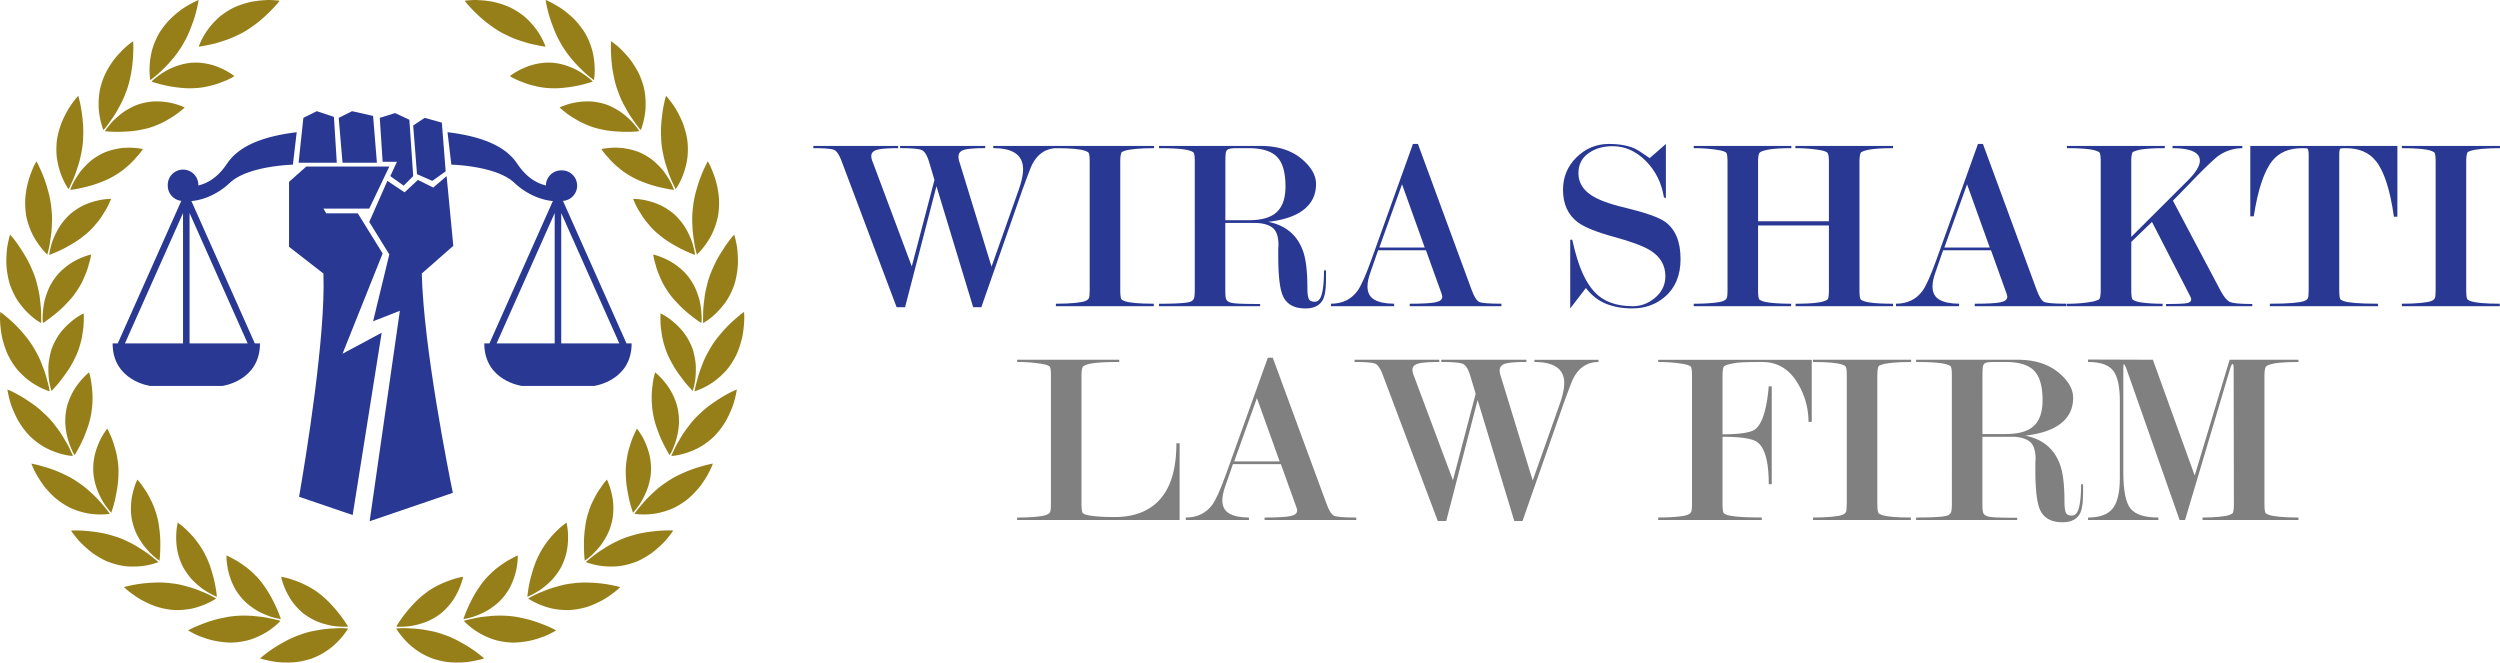 <svg id="Layer_1" data-name="Layer 1" xmlns="http://www.w3.org/2000/svg" viewBox="0 0 3595.02 952.7"><defs><style>.cls-1{fill:#293893;}.cls-2{fill:#967f19;}.cls-3{fill:gray;}</style></defs><path class="cls-1" d="M366.44,493.79,272.2,282.32l-4.31,1.92-4.3-1.92L169.35,493.79h-7.41c0,54.15,54.16,61.21,54.16,61.21H319.69s54.16-7.06,54.16-61.21Zm-186.78,0,83.53-187.41V493.79Zm92.94,0V306.38l83.52,187.41Z"/><path class="cls-1" d="M900.89,493.79,806.65,282.32l-4.3,1.92-4.3-1.92L703.81,493.79H696.4c0,54.15,54.15,61.21,54.15,61.21h103.6s54.15-7.06,54.15-61.21Zm-186.77,0,83.52-187.41V493.79Zm92.94,0V306.38l83.52,187.41Z"/><path class="cls-1" d="M492.55,508.67l57.68-144.19L514.52,306.8H469.2l-4.12-6.87H531l28.84-60.42H440.37l-24.72,22v93.39l49.43,38.45c3.4,89.43-24.93,262.86-35,321l77.06,26.27,41.71-262.15Z"/><path class="cls-1" d="M651.19,708.7c-5.4-26.26-42.11-208.52-44.66-315.38l45.32-39.83-9.61-100.25L623,269.72l-22-11-19.23,17.85-24.72-16.48L531,319.16l28.84,46.69L536.5,462,575,446.88,531.62,749l.76.25Z"/><polygon class="cls-1" points="640.87 246.38 635.37 176.34 610.65 169.47 594.17 180.46 599.67 250.5 621.64 260.11 640.87 246.38"/><polygon class="cls-1" points="588.68 172.22 594.17 253.24 580.44 266.98 561.22 253.24 570.83 232.64 550.23 232.64 546.11 169.47 568.08 162.6 588.68 172.22"/><polygon class="cls-1" points="536.5 166.72 541.99 234.02 492.55 234.02 487.06 169.47 506.28 159.86 536.5 166.72"/><polygon class="cls-1" points="480.19 168.1 484.31 234.02 429.38 234.02 436.25 169.47 455.47 159.86 480.19 168.1"/><path class="cls-1" d="M807,245a22,22,0,0,0-22,22c0,.75,0,1.5.11,2.24-.07-.74-.11-1.49-.11-2.24,0-.12,0-.23,0-.34-12-2.75-27.48-10.64-41.22-31.25-14.71-22.07-43.94-38.45-100.25-45.32l5.5,46.69s64.54,1.38,90.63,26.1c19.51,18.48,45.94,28.51,67.21,26.08H807A22,22,0,1,0,807,245Zm-15.57,37.47h0Zm-6.14-12.28c.06.4.11.81.19,1.21C785.43,271,785.38,270.59,785.32,270.19Zm.48,2.34c.08.32.15.65.25,1C786,273.18,785.88,272.85,785.8,272.53Zm.7,2.21c.1.26.18.52.28.78C786.68,275.26,786.6,275,786.5,274.74Zm.93,2.12c.1.19.17.39.27.57C787.6,277.25,787.53,277.05,787.43,276.86Zm1.17,2.05.2.33Zm1.33,1.85c.05.05.08.11.13.17S790,280.81,789.93,280.76Z"/><path class="cls-1" d="M241.24,267a22,22,0,0,0,22,22h.08c21.28,2.43,47.7-7.6,67.21-26.08,26.1-24.72,90.64-26.1,90.64-26.1l5.49-46.69c-56.3,6.87-85.54,23.25-100.25,45.32-13.74,20.61-29.19,28.5-41.21,31.25,0,.11,0,.22,0,.34a20.87,20.87,0,0,1-.11,2.24,20.87,20.87,0,0,0,.11-2.24,22,22,0,1,0-43.94,0Zm37.53,15.5h0Zm6-11.08c.08-.4.12-.81.18-1.21C284.86,270.59,284.82,271,284.74,271.4Zm-.54,2.1c.1-.32.16-.65.25-1C284.36,272.85,284.3,273.18,284.2,273.5Zm-.74,2c.11-.26.19-.52.29-.78C283.65,275,283.57,275.26,283.46,275.52Zm-.92,1.91c.1-.18.18-.38.27-.57C282.72,277.05,282.64,277.25,282.54,277.43Zm-1.1,1.81c.08-.11.13-.22.2-.33C281.57,279,281.52,279.13,281.44,279.24Zm-1.25,1.69.12-.17Z"/><path class="cls-2" d="M457.85,852.58c12.92,9.44,23.4,21.8,30.91,31.32,3.74,4.85,6.68,9.17,8.68,12.27s3.05,5,3.05,5a116,116,0,0,1-20.67-.93A114.54,114.54,0,0,1,459.47,895a71.7,71.7,0,0,1-10.88-4.94A95.81,95.81,0,0,1,438,883.41a51.13,51.13,0,0,1-4.91-4q-2.32-2.13-4.44-4.33a96.81,96.81,0,0,1-7.59-8.93c-1.12-1.5-2.19-3-3.17-4.49s-1.89-3.08-2.74-4.59c-1.7-3-3.16-5.93-4.4-8.66a108.12,108.12,0,0,1-5.1-13.54,54.29,54.29,0,0,1-1.39-5.44l1.28.26c.84.13,2.07.34,3.61.67a95.66,95.66,0,0,1,12.46,3.6c2.51,1,5.29,1.77,8.16,3s5.87,2.47,8.95,4,6.27,3.18,9.48,5.11A95.56,95.56,0,0,1,457.85,852.58Z"/><path class="cls-2" d="M447.78,947.12a100.41,100.41,0,0,0,40-26.67,108.54,108.54,0,0,0,9.58-11.81c2.1-3,3.14-4.84,3.14-4.84a118.3,118.3,0,0,0-20.83-.12,160.72,160.72,0,0,0-21.19,2.21c-3.9.8-7.91,1.37-12,2.36a121.78,121.78,0,0,0-12.62,3.69l-6.27,2.27q-3.07,1.15-6,2.44c-3.94,1.71-7.72,3.58-11.31,5.51-1.8,1-3.55,2-5.24,2.94s-3.32,1.87-4.9,2.81c-3.16,1.88-6.1,3.76-8.79,5.58-5.37,3.62-9.71,7-12.7,9.39s-4.59,3.89-4.59,3.89.56.22,1.62.57,2.66.75,4.67,1.25A167.13,167.13,0,0,0,397,951.82a97.29,97.29,0,0,0,11.28.82c4,.11,8.22.08,12.56-.16a86.55,86.55,0,0,0,13.35-1.79A112.81,112.81,0,0,0,447.78,947.12Z"/><path class="cls-2" d="M372.87,833.4a109.2,109.2,0,0,1,7.28,9.57c2.25,3.28,4.39,6.38,6.31,9.62A189.62,189.62,0,0,1,396.09,871c2.61,5.48,4.55,10.29,5.84,13.73s1.9,5.49,1.9,5.49-2.09-.28-5.65-1.06c-1.78-.39-3.92-.9-6.35-1.56s-5.08-1.72-8-2.84-5.93-2.47-9.1-4c-1.58-.79-3.2-1.56-4.8-2.51s-3.2-2-4.81-3.07c-6.43-4.34-12.94-9.4-18.41-16.17a89.49,89.49,0,0,1-7.34-10.12,53.35,53.35,0,0,1-2.94-5.22q-1.34-2.67-2.46-5.29a103.46,103.46,0,0,1-6.23-19.47,112.93,112.93,0,0,1-1.92-14.54c-.22-3.55-.16-5.62-.16-5.62s1.71.66,4.53,2.07c1.41.7,3.1,1.6,5,2.69s4.09,2.18,6.38,3.58a167.65,167.65,0,0,1,15.14,10.67,100.71,100.71,0,0,1,8.07,7.2l2,2,2,2Q370.9,831.11,372.87,833.4Z"/><path class="cls-2" d="M342.37,923.35a103.57,103.57,0,0,0,13.51-2.45A89.79,89.79,0,0,0,368,916.74a106.18,106.18,0,0,0,19.18-10.28,111.66,111.66,0,0,0,12-9.57c2.71-2.5,4.12-4.08,4.12-4.08s-2-.69-5.56-1.57c-1.78-.44-3.94-.93-6.43-1.41s-5.24-1.19-8.3-1.72-6.39-1.07-9.94-1.46l-5.5-.53q-2.79-.33-5.73-.55a168,168,0,0,0-25.35.35,125.33,125.33,0,0,0-13.09,2l-6.22,1.31q-3,.66-6,1.43a186.64,186.64,0,0,0-21,6.94c-6,2.25-10.92,4.46-14.34,6.12s-5.34,2.76-5.34,2.76,2,1.29,5.71,3.25c1.84,1,4.08,2.12,6.68,3.35s5.66,2.32,9,3.51a115.84,115.84,0,0,0,23.1,6c4.32.65,8.81,1.13,13.38,1.36,1.14.05,2.29.11,3.45.11s2.34-.06,3.52-.12C337.64,923.81,340,923.62,342.37,923.35Z"/><path class="cls-2" d="M294.14,795.78c1.81,3.71,3.6,7.17,5.09,10.84s2.83,7.29,4,10.91c.58,1.8,1.1,3.62,1.62,5.36s1,3.42,1.47,5.08c.92,3.34,1.69,6.55,2.34,9.56,1.29,6,2.11,11.2,2.59,14.88.22,1.84.39,3.28.51,4.25s.15,1.51.15,1.51l-1.42-.53c-.91-.36-2.21-1-3.84-1.8a132.41,132.41,0,0,1-13-7.49,77.54,77.54,0,0,1-7.94-6c-2.72-2.28-5.48-4.79-8.2-7.52l-2-2.1c-.65-.74-1.29-1.51-1.93-2.29-1.28-1.55-2.53-3.17-3.75-4.83A96.37,96.37,0,0,1,263,815a93.12,93.12,0,0,1-7.92-23,104.25,104.25,0,0,1-1.74-20.54A98.11,98.11,0,0,1,254.54,757c.58-3.54,1.09-5.56,1.09-5.56l1.05.78c.7.5,1.62,1.35,2.9,2.28a98.68,98.68,0,0,1,9.79,8.62A130.72,130.72,0,0,1,294.14,795.78Z"/><path class="cls-2" d="M244.74,876.67a79.16,79.16,0,0,0,13.77.51A109.78,109.78,0,0,0,271.17,876c2-.32,3.92-.66,5.81-1.08s3.74-1,5.5-1.47c3.53-1,6.78-2.16,9.71-3.31a108.26,108.26,0,0,0,13.67-6.46c1.57-.88,2.81-1.67,3.65-2.22l1.27-.86-5.07-2.81A135.63,135.63,0,0,0,292,851.39c-2.93-1.08-6-2.52-9.32-3.72s-6.94-2.44-10.75-3.5l-2.9-.78-2.91-.84c-2-.55-4-1-6.05-1.52a118.92,118.92,0,0,0-13-2.15,137.77,137.77,0,0,0-25.67-1.07,190.26,190.26,0,0,0-21.87,2c-6.39.93-11.79,2.14-15.44,2.94s-5.77,1.46-5.77,1.46l1.23,1.22c.83.76,2,2,3.6,3.25A166.42,166.42,0,0,0,197,858.76q2.2,1.46,4.61,2.94c1.65.93,3.38,1.85,5.17,2.77,3.57,1.83,7.4,3.63,11.42,5.29,2,.82,4.06,1.65,6.19,2.37s4.36,1.3,6.59,1.88A114.74,114.74,0,0,0,244.74,876.67Z"/><path class="cls-2" d="M225.5,741.41a105.37,105.37,0,0,1,2.6,11.74c.32,2,.6,3.92.83,5.87s.52,3.78.71,5.64a172.54,172.54,0,0,1,.9,20.8c-.08,6.21-.28,11.28-.6,15s-.61,5.77-.61,5.77-1.78-1.15-4.67-3.39a86.65,86.65,0,0,1-11-10.24c-2.12-2.26-4.33-4.78-6.55-7.53a107.06,107.06,0,0,1-6.25-9.28,100,100,0,0,1-5.65-10.58,96.61,96.61,0,0,1-4.13-12,74.61,74.61,0,0,1-2.35-12.32A100.14,100.14,0,0,1,188.3,729a105.06,105.06,0,0,1,.82-10.77,92.49,92.49,0,0,1,1.84-9.57,109.23,109.23,0,0,1,4.35-13.92c1.28-3.29,2.19-5.12,2.19-5.12s1.29,1.32,3.28,3.79c1,1.24,2.17,2.76,3.44,4.56s2.59,3.91,4.15,6.1,3.08,4.71,4.61,7.43c.77,1.36,1.53,2.79,2.27,4.27.37.75.74,1.5,1.11,2.27l1.18,2.27a100.64,100.64,0,0,1,4.34,9.94c.66,1.77,1.28,3.61,1.86,5.5S225,739.45,225.5,741.41Z"/><path class="cls-2" d="M159.77,809.37A104.52,104.52,0,0,0,173.06,813c2.16.43,4.29.79,6.37,1.08s4.23.4,6.26.51a113.17,113.17,0,0,0,21.72-1,97.79,97.79,0,0,0,14.84-3.4c3.52-1.09,5.48-1.9,5.48-1.9s-1.54-1.49-4.39-3.81-6.86-5.65-11.93-9.28c-2.53-1.82-5.34-3.7-8.4-5.58s-6.17-4-9.62-5.93-7.13-3.79-11-5.56a120.13,120.13,0,0,0-12-5.13c-4.21-1.55-8.58-2.71-12.66-3.89s-8.18-2.07-12.16-2.82-7.85-1.32-11.55-1.76-7.08-.86-10.3-1.11c-6.39-.54-11.81-.65-15.62-.62s-6,.21-6,.21,1.31,2,3.83,5.36c1.26,1.67,2.82,3.66,4.67,5.87a83.83,83.83,0,0,0,6.5,7.15c2.51,2.48,5.3,5.08,8.35,7.7,1.52,1.31,3.1,2.63,4.74,3.93l2.51,2,2.69,1.84a134.86,134.86,0,0,0,11.58,7c2,1.08,4.11,2.11,6.22,3.08S157.52,808.58,159.77,809.37Z"/><path class="cls-2" d="M170.32,673.14c.09,2,.11,4.07.08,6.1s-.11,4-.15,6c-.14,3.92-.47,7.78-.93,11.53s-1,7.39-1.7,10.85-1.23,6.63-1.91,9.62c-1.34,6-2.77,11-3.88,14.51s-1.88,5.53-1.88,5.53-1.46-1.54-3.75-4.4c-1.14-1.43-2.5-3.19-4-5.25a71.67,71.67,0,0,1-4.65-7.12,116.72,116.72,0,0,1-8.86-19.24,113.05,113.05,0,0,1-3.07-11.67A68.16,68.16,0,0,1,134.11,677a92.86,92.86,0,0,1,.47-12.6,71.93,71.93,0,0,1,2.08-11.59,107,107,0,0,1,7-19.26c.64-1.34,1.28-2.61,1.91-3.81s1.32-2.35,1.95-3.41c1.26-2.12,2.44-3.92,3.44-5.39,2-2.94,3.31-4.54,3.31-4.54s.94,1.6,2.27,4.48,3.34,6.92,5.19,12c.94,2.54,1.86,5.33,2.71,8.36s1.91,6.11,2.69,9.49,1.39,7,1.94,10.74A95.93,95.93,0,0,1,170.32,673.14Z"/><path class="cls-2" d="M91.46,724.88q3,1.9,6,3.54c1,.54,2,1.07,3,1.57s2.07.93,3.09,1.37a110.08,110.08,0,0,0,23.26,7c3.59.62,7.07.95,10.21,1.18a108.21,108.21,0,0,0,15.16,0c3.64-.26,5.71-.62,5.71-.62s-1.15-1.81-3.37-4.75c-1.11-1.47-2.49-3.22-4.12-5.17s-3.62-4-5.6-6.46a162.59,162.59,0,0,0-15.1-15.22c-2.88-2.69-6-5.37-9.39-8s-7.07-5.08-10.75-7.59a125.33,125.33,0,0,0-11.41-6.67c-3.85-2-7.74-3.73-11.35-5.4A176.77,176.77,0,0,0,66.15,672l-4.49-1.31-4-1.14c-2.52-.69-4.74-1.24-6.59-1.66-3.69-.84-5.86-1.16-5.86-1.16s.81,2.29,2.48,6.14A115.1,115.1,0,0,0,55.86,688c1.87,3,4,6.2,6.31,9.47s5.23,6.44,8.2,9.67A113.7,113.7,0,0,0,80,716.58,115.51,115.51,0,0,0,91.46,724.88Z"/><path class="cls-2" d="M131.25,594.4a119.71,119.71,0,0,1-6.14,22.79,173.7,173.7,0,0,1-7.87,19.11c-2.67,5.55-5.26,10.18-7,13.31s-3,4.93-3,4.93-1.15-1.79-2.83-5.06a134.43,134.43,0,0,1-5.56-14.06,96.55,96.55,0,0,1-4.44-20.74c-.22-1.93-.4-3.9-.53-5.89s0-4.07,0-6.14A96.18,96.18,0,0,1,95.2,590c.37-2.12.77-4.17,1.31-6.2s1.21-4,1.9-6A99.08,99.08,0,0,1,103,567a90.27,90.27,0,0,1,11.12-17.2,105,105,0,0,1,9.79-10.64c2.54-2.41,4.14-3.66,4.14-3.66a87,87,0,0,1,3.64,17.75,133.13,133.13,0,0,1-.45,41.13Z"/><path class="cls-2" d="M43,627.23a108.52,108.52,0,0,0,21.24,15.95,114.06,114.06,0,0,0,20.17,8.48,92,92,0,0,0,14.73,3.42c3.66.53,5.78.63,5.78.63s-.79-2-2.39-5.31a138.64,138.64,0,0,0-6.79-13.59c-3.25-5.39-6.72-11.77-11.4-18.22-1.16-1.61-2.38-3.24-3.67-4.87s-2.48-3.31-3.83-5a120,120,0,0,0-8.79-9.83c-1.59-1.61-3.26-3.15-4.88-4.66s-3.19-3-4.81-4.39c-3.24-2.82-6.55-5.43-9.85-7.83-6.69-4.78-12.88-8.87-18.45-12.14s-10.44-5.73-13.9-7.37-5.54-2.43-5.54-2.43a149.55,149.55,0,0,0,5.7,23.15,162.87,162.87,0,0,0,10,21.93A118.59,118.59,0,0,0,43,627.23Z"/><path class="cls-2" d="M110.62,508.83c-1.55,3.75-3.43,7.39-5.27,10.86s-3.7,6.81-5.7,10c-4,6.34-8.41,12.12-12,16.89S80.48,555.27,78,558s-4,4.17-4,4.17-.67-2-1.54-5.6c-.43-1.79-.92-4-1.39-6.47-.23-1.25-.5-2.57-.67-4s-.3-2.91-.42-4.47c-.24-3.11-.4-6.48-.42-10a73.28,73.28,0,0,1,.62-11.18,113.54,113.54,0,0,1,2.18-11.86c.49-2,1-4,1.66-6a63.27,63.27,0,0,1,2.32-6,92.86,92.86,0,0,1,5.79-11.16,71.91,71.91,0,0,1,6.8-9.56,106.42,106.42,0,0,1,14.59-14.34c2.32-1.87,4.46-3.48,6.48-4.85s3.89-2.49,5.42-3.38c3.07-1.79,4.94-2.66,4.94-2.66s.15,1.85.11,5a130.87,130.87,0,0,1-.39,13.15c-.22,2.7-.62,5.64-1.1,8.74s-.88,6.36-1.62,9.76-1.71,6.93-2.86,10.54A95,95,0,0,1,110.62,508.83Z"/><path class="cls-2" d="M17.41,521.08a93,93,0,0,0,8.14,11.15,112,112,0,0,0,9.07,9.14A98.84,98.84,0,0,0,52.27,554.2,109.4,109.4,0,0,0,66,560.82c3.41,1.35,5.43,1.93,5.43,1.93s-.28-2.13-1.05-5.75c-.39-1.81-.9-4-1.56-6.46l-1.08-3.93q-.51-2.08-1.14-4.35c-.85-3-1.86-6.27-3.07-9.67s-2.7-7-4.08-10.65-3.15-7.46-5.1-11.28c-1-1.91-2-3.83-3.13-5.75s-2.13-3.87-3.32-5.79a124.37,124.37,0,0,0-7.45-11c-2.6-3.47-5.43-6.74-8-9.82a178.53,178.53,0,0,0-15.35-15.93c-2.4-2.2-4.7-4.17-6.7-5.89s-3.75-3.17-5.23-4.35c-3-2.36-4.78-3.59-4.78-3.59S.17,451,0,455.15a135.75,135.75,0,0,0,1,17.19c.41,3.51.9,7.3,1.67,11.26s2,8.09,3.27,12.29a124.18,124.18,0,0,0,4.67,12.72A117.45,117.45,0,0,0,17.41,521.08Z"/><path class="cls-2" d="M108.9,420.6a105.09,105.09,0,0,1-7.34,9.46c-2.57,3-5.37,5.81-7.88,8.48a168.52,168.52,0,0,1-15.3,13.85c-2.39,1.93-4.69,3.66-6.69,5.16s-3.75,2.78-5.23,3.82c-3,2.08-4.79,3.17-4.79,3.17s-.25-2.13-.39-5.81a107.41,107.41,0,0,1,.95-15.11c.39-3.09.86-6.42,1.61-9.9S65.75,426.64,67,423a100.51,100.51,0,0,1,4.53-11.11A96.38,96.38,0,0,1,78.15,401a80.49,80.49,0,0,1,7.92-9.62,97.83,97.83,0,0,1,8.86-7.8,91,91,0,0,1,17.24-10.76,108.4,108.4,0,0,1,13.45-5.35C129,366.42,131,366,131,366s-.2,1.84-.86,4.95c-.33,1.56-.77,3.43-1.36,5.55-.31,1.06-.63,2.19-1,3.37s-.64,2.45-1,3.74c-.76,2.6-1.69,5.38-2.82,8.3s-2.54,5.95-3.85,9.12a97.76,97.76,0,0,1-4.89,9.68c-.94,1.63-2,3.28-3,4.93S110.07,418.94,108.9,420.6Z"/><path class="cls-2" d="M15.3,412A108,108,0,0,0,21,424.69a83.13,83.13,0,0,0,6.73,10.9A116.16,116.16,0,0,0,42.24,452c2.31,2.14,4.45,4,6.47,5.58s3.89,2.88,5.42,3.91c3.08,2.07,4.95,3.09,4.95,3.09s.14-2.14.1-5.84.13-8.95-.36-15.22c-.21-3.14-.6-6.53-1-10.12s-.83-7.35-1.52-11.28-1.62-8-2.71-12.15a121.56,121.56,0,0,0-3.66-12.67c-1.48-4.29-3.29-8.44-5.05-12.39s-3.56-7.73-5.48-11.32c-3.81-7.18-8.14-13.64-11.63-19s-6.93-9.68-9.35-12.65-3.94-4.59-3.94-4.59-.74,2.32-1.72,6.4c-.49,2-1,4.52-1.59,7.37-.26,1.42-.57,2.93-.78,4.54S10,359,9.8,360.76c-.32,3.55-.56,7.38-.66,11.42a93,93,0,0,0,.37,12.7c.43,4.4,1.08,8.93,2,13.48q.69,3.4,1.57,6.83C13.64,407.46,14.48,409.74,15.3,412Z"/><path class="cls-2" d="M126.35,334.29c-1.51,1.35-3.1,2.63-4.65,3.89s-3,2.5-4.59,3.67c-3.1,2.36-6.29,4.53-9.47,6.52-6.48,4-12.5,7.37-17.94,10.08s-10.22,4.76-13.62,6.11-5.45,2-5.45,2a121.08,121.08,0,0,1,5-20.29,132.24,132.24,0,0,1,9.2-19.09,97.06,97.06,0,0,1,15.65-18.91A93.33,93.33,0,0,1,120.69,295,105.05,105.05,0,0,1,140,288.49a91.08,91.08,0,0,1,14.18-2.26c3.53-.26,5.59-.24,5.59-.24s-.66,1.73-2,4.59a98.55,98.55,0,0,1-5.91,11.66c-2.9,4.6-6,10-10.29,15.49-1.06,1.36-2.19,2.74-3.38,4.11s-2.3,2.8-3.56,4.19A94.65,94.65,0,0,1,126.35,334.29Z"/><path class="cls-2" d="M36.94,305c.28,2.39.6,4.7,1.06,7s1.07,4.52,1.68,6.68a112.42,112.42,0,0,0,4.24,12.17A97.61,97.61,0,0,0,54.52,350,108.46,108.46,0,0,0,64,361.94c2.48,2.69,4,4.09,4,4.09a121.59,121.59,0,0,0,4.29-20.62A144.14,144.14,0,0,0,74.55,324a134.52,134.52,0,0,0-.79-25.65,138.07,138.07,0,0,0-5.08-25.5,181.55,181.55,0,0,0-7-21c-2.43-6.07-4.84-11.09-6.45-14.48S52.44,232,52.44,232s-1.28,2.06-3.19,5.79-4.12,9.29-6.44,16a122.41,122.41,0,0,0-5.54,23.47q-.48,3.27-.81,6.65c-.23,2.25-.24,4.59-.27,6.92A115,115,0,0,0,36.94,305Z"/><path class="cls-2" d="M162.25,254a103.64,103.64,0,0,1-10.65,5.32c-3.62,1.56-7.3,2.91-10.71,4.22a167.76,167.76,0,0,1-19.73,5.8L113,271.15c-2.43.5-4.58.88-6.36,1.17-3.58.58-5.68.77-5.68.77s.68-2,2.13-5.4a90.59,90.59,0,0,1,7.25-13.25c1.67-2.62,3.55-5.39,5.66-8.23,2.26-2.75,4.75-5.56,7.46-8.32a90.32,90.32,0,0,1,8.84-8,95.46,95.46,0,0,1,10.56-6.9c1.86-1,3.73-2,5.6-2.88.94-.44,1.87-.86,2.8-1.26s1.93-.73,2.89-1.06a95.66,95.66,0,0,1,11.29-3.2A99,99,0,0,1,176,212.81c3.39-.34,6.67-.42,9.65-.43a106.33,106.33,0,0,1,14.38,1c3.46.49,5.44.95,5.44.95s-1,1.59-2.87,4.13c-1,1.27-2.15,2.78-3.57,4.45s-3.16,3.45-4.89,5.51a117.65,117.65,0,0,1-13.44,12.83,98.36,98.36,0,0,1-8.51,6.61C169.06,250,165.64,252,162.25,254Z"/><path class="cls-2" d="M81.46,205.43a109.34,109.34,0,0,0-.29,13.93,83,83,0,0,0,1.43,12.79,117.63,117.63,0,0,0,6.09,21.14c.58,1.47,1.17,2.86,1.74,4.16s1.22,2.57,1.81,3.73c1.17,2.31,2.27,4.29,3.21,5.89,1.88,3.2,3.13,4.93,3.13,4.93s1.06-1.87,2.61-5.22,3.87-8,6.11-13.91c1.14-2.93,2.28-6.13,3.36-9.59s2.39-7,3.43-10.84,1.92-7.94,2.76-12.14a120.41,120.41,0,0,0,2.08-13q.34-3.4.51-6.76c.09-2.25.17-4.45.26-6.6.13-4.31.06-8.54-.16-12.63s-.58-8-1-11.78-.82-7.16-1.34-10.37c-1-6.42-2.16-11.78-3.09-15.52s-1.62-5.87-1.62-5.87-1.64,1.77-4.24,5c-1.3,1.63-2.85,3.63-4.54,6a92.38,92.38,0,0,0-5.35,8.06A145.59,145.59,0,0,0,87.8,178.43c-1.48,4.16-2.82,8.53-3.94,13A83,83,0,0,0,81.46,205.43Z"/><path class="cls-2" d="M214.84,183.73c-3.84,1.16-7.86,1.94-11.63,2.76s-7.57,1.38-11.28,1.82-7.34.71-10.82.88-6.66.35-9.7.38c-6,.09-11.21-.14-14.85-.39s-5.75-.56-5.75-.56,1.13-1.79,3.34-4.72c1.11-1.46,2.48-3.21,4.11-5.15a67.27,67.27,0,0,1,5.75-6.23c2.24-2.15,4.74-4.4,7.46-6.65q2-1.69,4.26-3.37l2.25-1.67,2.43-1.55a110.2,110.2,0,0,1,10.48-5.78c1.84-.88,3.73-1.72,5.65-2.49s4-1.38,6.07-2a89.94,89.94,0,0,1,12.19-2.52c2-.27,3.94-.47,5.87-.61s3.9-.1,5.78-.07a104.45,104.45,0,0,1,20.15,2.34,96.58,96.58,0,0,1,13.86,4.21c3.3,1.27,5.14,2.17,5.14,2.17s-1.31,1.3-3.76,3.31-5.91,4.87-10.34,7.93c-2.21,1.54-4.67,3.11-7.38,4.67s-5.43,3.32-8.51,4.88a106.4,106.4,0,0,1-9.87,4.43A93.44,93.44,0,0,1,214.84,183.73Z"/><path class="cls-2" d="M146.57,118.37a88,88,0,0,0-3.38,13.45,114.27,114.27,0,0,0-1.2,24.52,100.18,100.18,0,0,0,1.25,10.3,112,112,0,0,0,3.56,14.92c1.11,3.52,1.94,5.47,1.94,5.47s1.46-1.56,3.76-4.43c1.15-1.44,2.51-3.21,4-5.28s3.06-4.49,4.9-7,3.65-5.4,5.5-8.49c.92-1.54,1.85-3.15,2.76-4.83l1.37-2.55,1.43-2.56c1.91-3.47,3.74-7.18,5.44-11.12.84-2,1.66-4,2.43-6.08s1.61-4.12,2.34-6.26a127.38,127.38,0,0,0,3.69-12.81c.5-2.13.94-4.24,1.34-6.34s.84-4.07,1.18-6.08A180.39,180.39,0,0,0,191.35,81c.35-6.57.48-11.91.38-15.77s-.27-6-.27-6-2,1.34-5.3,3.89a109.6,109.6,0,0,0-12.6,11.59c-2.45,2.55-5,5.38-7.59,8.45S161,89.8,158.61,93.47a124.76,124.76,0,0,0-6.78,11.7A116.67,116.67,0,0,0,146.57,118.37Z"/><path class="cls-2" d="M281.3,126.65a118.84,118.84,0,0,1-23.33-.6,178.11,178.11,0,0,1-20.24-3.23c-5.94-1.28-11-2.76-14.45-3.74s-5.44-1.74-5.44-1.74l1.07-1.08a42,42,0,0,1,3.14-2.88,135.16,135.16,0,0,1,12.17-8.82c10.42-6.61,25.66-13.33,42.71-14.4a67,67,0,0,1,12.46.29,96.49,96.49,0,0,1,11.5,1.89c1.82.42,3.57.86,5.29,1.38s3.4,1.12,5,1.72c3.22,1.2,6.18,2.48,8.87,3.76a106.12,106.12,0,0,1,12.52,7c1.45,1,2.59,1.78,3.36,2.37l1.18.9L332.78,112A95.43,95.43,0,0,1,321,117.33c-2.56.89-5.18,2.1-8.12,3.06s-6.08,1.93-9.44,2.72l-2.56.57-2.57.63c-1.74.41-3.52.77-5.36,1.08A95.07,95.07,0,0,1,281.3,126.65Z"/><path class="cls-2" d="M228.85,47.75a107.83,107.83,0,0,0-10.26,24.66,112.67,112.67,0,0,0-3.38,21.81,101.81,101.81,0,0,0,.19,15.27c.36,3.72.76,5.83.76,5.83l1.22-.91c.8-.59,1.87-1.57,3.35-2.66a139,139,0,0,0,11.41-9.93c9.07-8.63,20.45-20.66,29.8-36.2,2.27-4,4.51-7.73,6.41-11.64S272,46.23,273.5,42.4c.76-1.9,1.46-3.81,2.14-5.65s1.35-3.59,2-5.34c1.22-3.5,2.27-6.86,3.17-10,1.8-6.27,3-11.65,3.73-15.46.35-1.9.62-3.38.81-4.39s.24-1.56.24-1.56l-1.61.62c-1,.43-2.51,1.15-4.37,2.07a166.3,166.3,0,0,0-14.87,8.45,96.73,96.73,0,0,0-9.15,6.71c-3.14,2.52-6.35,5.29-9.52,8.3-.78.76-1.57,1.52-2.36,2.3s-1.52,1.66-2.28,2.5c-1.5,1.7-3,3.45-4.43,5.27A112.66,112.66,0,0,0,228.85,47.75Z"/><path class="cls-2" d="M329.55,14.53a104.43,104.43,0,0,0-11.42,7.72,56.24,56.24,0,0,0-5,4.24q-2.37,2.21-4.5,4.43a111.48,111.48,0,0,0-13.54,17.16,114.27,114.27,0,0,0-7.2,13.6c-1.49,3.39-2.17,5.41-2.17,5.41s2.12-.19,5.72-.81c1.81-.31,4-.73,6.45-1.3s5.28-1,8.3-1.75c6.05-1.4,13-3.72,20.41-6.21,3.71-1.32,7.52-2.88,11.39-4.69l2.9-1.41,2.94-1.37c1.95-.95,3.92-2,5.88-3.07A125.75,125.75,0,0,0,361,39.38c3.55-2.51,6.93-4.86,10.1-7.4A198.43,198.43,0,0,0,387.6,17.15c4.6-4.48,8.26-8.5,10.74-11.4s3.81-4.69,3.81-4.69S399.77.7,395.63.39c-2.07-.16-4.58-.3-7.44-.38s-6.11.15-9.61.38-7.29.64-11.25,1.2c-2,.3-4,.57-6.06,1s-4.14,1-6.25,1.56C346.58,6.51,337.79,9.53,329.55,14.53Z"/><path class="cls-2" d="M612.4,852.58C599.47,862,589,874.38,581.48,883.9c-3.73,4.85-6.68,9.17-8.67,12.27s-3,5-3,5a115.87,115.87,0,0,0,20.66-.93A114.32,114.32,0,0,0,610.77,895a70.83,70.83,0,0,0,10.88-4.94,95,95,0,0,0,10.63-6.67,49.81,49.81,0,0,0,4.9-4q2.34-2.13,4.44-4.33a96.81,96.81,0,0,0,7.59-8.93c1.13-1.5,2.19-3,3.17-4.49s1.9-3.08,2.75-4.59c1.7-3,3.15-5.93,4.39-8.66a106.55,106.55,0,0,0,5.1-13.54,54.29,54.29,0,0,0,1.39-5.44l-1.28.26c-.84.13-2.07.34-3.6.67a95.72,95.72,0,0,0-12.47,3.6c-2.51,1-5.29,1.77-8.15,3s-5.88,2.47-9,4-6.27,3.18-9.48,5.11A93.37,93.37,0,0,0,612.4,852.58Z"/><path class="cls-2" d="M622.46,947.12a100.56,100.56,0,0,1-40-26.67,109.76,109.76,0,0,1-9.58-11.81c-2.09-3-3.13-4.84-3.13-4.84a118.15,118.15,0,0,1,20.82-.12,160.68,160.68,0,0,1,21.2,2.21c3.9.8,7.91,1.37,12,2.36a120.91,120.91,0,0,1,12.61,3.69l6.28,2.27q3.07,1.15,6,2.44c3.94,1.71,7.71,3.58,11.31,5.51,1.79,1,3.55,2,5.24,2.94s3.32,1.87,4.9,2.81c3.16,1.88,6.1,3.76,8.78,5.58,5.37,3.62,9.71,7,12.7,9.39s4.6,3.89,4.6,3.89-.56.22-1.63.57-2.65.75-4.67,1.25a166.56,166.56,0,0,1-16.76,3.23,97.13,97.13,0,0,1-11.28.82c-4,.11-8.22.08-12.56-.16A86.72,86.72,0,0,1,636,950.69,112.81,112.81,0,0,1,622.46,947.12Z"/><path class="cls-2" d="M697.38,833.4a107.38,107.38,0,0,0-7.29,9.57c-2.24,3.28-4.38,6.38-6.31,9.62A191.86,191.86,0,0,0,674.15,871c-2.6,5.48-4.55,10.29-5.83,13.73s-1.91,5.49-1.91,5.49,2.09-.28,5.65-1.06c1.78-.39,3.93-.9,6.36-1.56s5.08-1.72,8-2.84,5.93-2.47,9.1-4c1.57-.79,3.2-1.56,4.8-2.51s3.2-2,4.81-3.07c6.42-4.34,12.93-9.4,18.41-16.17a90.75,90.75,0,0,0,7.34-10.12,51.28,51.28,0,0,0,2.93-5.22q1.34-2.67,2.46-5.29a103.55,103.55,0,0,0,6.24-19.47,110.85,110.85,0,0,0,1.91-14.54c.22-3.55.17-5.62.17-5.62s-1.72.66-4.54,2.07c-1.41.7-3.1,1.6-5,2.69s-4.1,2.18-6.39,3.58a167.62,167.62,0,0,0-15.13,10.67,100.8,100.8,0,0,0-8.08,7.2l-2,2-2,2C700,830.42,698.69,831.87,697.38,833.4Z"/><path class="cls-2" d="M727.87,923.35a103.88,103.88,0,0,1-13.51-2.45,90.13,90.13,0,0,1-12.11-4.16,106.3,106.3,0,0,1-19.19-10.28,112.69,112.69,0,0,1-12-9.57c-2.7-2.5-4.12-4.08-4.12-4.08s2-.69,5.57-1.57c1.78-.44,3.93-.93,6.42-1.41s5.25-1.19,8.31-1.72,6.38-1.07,9.94-1.46l5.49-.53q2.79-.33,5.73-.55a168,168,0,0,1,25.35.35,124.93,124.93,0,0,1,13.09,2l6.23,1.31q3,.66,6,1.43a187.53,187.53,0,0,1,21,6.94c6,2.25,10.92,4.46,14.34,6.12s5.33,2.76,5.33,2.76-2,1.29-5.71,3.25c-1.83,1-4.08,2.12-6.67,3.35s-5.66,2.32-9,3.51a115.48,115.48,0,0,1-23.1,6c-4.32.65-8.8,1.13-13.37,1.36-1.15.05-2.29.11-3.45.11s-2.35-.06-3.52-.12Q731.42,923.75,727.87,923.35Z"/><path class="cls-2" d="M776.11,795.78c-1.81,3.71-3.61,7.17-5.1,10.84s-2.83,7.29-4,10.91c-.58,1.8-1.11,3.62-1.62,5.36s-1,3.42-1.48,5.08c-.91,3.34-1.68,6.55-2.33,9.56-1.3,6-2.11,11.2-2.59,14.88-.22,1.84-.4,3.28-.52,4.25s-.14,1.51-.14,1.51l1.42-.53c.91-.36,2.2-1,3.84-1.8a131.3,131.3,0,0,0,13-7.49,77.62,77.62,0,0,0,7.95-6c2.71-2.28,5.48-4.79,8.2-7.52l2-2.1c.66-.74,1.3-1.51,1.94-2.29,1.27-1.55,2.53-3.17,3.74-4.83A94.91,94.91,0,0,0,807.21,815a93.58,93.58,0,0,0,7.93-23,104.18,104.18,0,0,0,1.73-20.54A98.32,98.32,0,0,0,815.71,757c-.58-3.54-1.1-5.56-1.1-5.56l-1.05.78c-.69.5-1.62,1.35-2.9,2.28a101,101,0,0,0-9.79,8.62A130.71,130.71,0,0,0,776.11,795.78Z"/><path class="cls-2" d="M825.51,876.67a79.31,79.31,0,0,1-13.78.51A110,110,0,0,1,799.07,876c-2-.32-3.92-.66-5.8-1.08s-3.74-1-5.51-1.47c-3.53-1-6.77-2.16-9.71-3.31a108,108,0,0,1-13.66-6.46c-1.58-.88-2.82-1.67-3.65-2.22s-1.28-.86-1.28-.86l5.07-2.81a136.69,136.69,0,0,1,13.69-6.35c2.93-1.08,6-2.52,9.33-3.72s6.94-2.44,10.75-3.5l2.9-.78,2.91-.84c2-.55,4-1,6-1.52a118.73,118.73,0,0,1,13-2.15,137.77,137.77,0,0,1,25.67-1.07,190.45,190.45,0,0,1,21.88,2c6.38.93,11.79,2.14,15.44,2.94s5.76,1.46,5.76,1.46l-1.23,1.22c-.82.76-2,2-3.59,3.25a166.42,166.42,0,0,1-13.79,10.13q-2.21,1.46-4.62,2.94c-1.65.93-3.38,1.85-5.16,2.77-3.58,1.83-7.4,3.63-11.43,5.29-2,.82-4.06,1.65-6.19,2.37s-4.35,1.3-6.59,1.88A114.2,114.2,0,0,1,825.51,876.67Z"/><path class="cls-2" d="M844.74,741.41a107.66,107.66,0,0,0-2.6,11.74c-.32,2-.59,3.92-.83,5.87s-.51,3.78-.71,5.64a174.62,174.62,0,0,0-.9,20.8c.09,6.21.28,11.28.6,15s.61,5.77.61,5.77,1.78-1.15,4.67-3.39a86,86,0,0,0,11-10.24c2.12-2.26,4.34-4.78,6.56-7.53a107.06,107.06,0,0,0,6.25-9.28,101.77,101.77,0,0,0,5.64-10.58,98.3,98.3,0,0,0,4.14-12,74.57,74.57,0,0,0,2.34-12.32A100.2,100.2,0,0,0,882,729a102.23,102.23,0,0,0-.83-10.77,92.49,92.49,0,0,0-1.84-9.57,109.47,109.47,0,0,0-4.34-13.92c-1.28-3.29-2.2-5.12-2.2-5.12s-1.29,1.32-3.28,3.79c-1,1.24-2.16,2.76-3.43,4.56s-2.59,3.91-4.16,6.1-3.07,4.71-4.61,7.43c-.76,1.36-1.52,2.79-2.27,4.27L853.88,718c-.38.75-.78,1.5-1.17,2.27a98.34,98.34,0,0,0-4.34,9.94c-.66,1.77-1.28,3.61-1.86,5.5S845.28,739.45,844.74,741.41Z"/><path class="cls-2" d="M910.48,809.37a105.1,105.1,0,0,1-13.3,3.58q-3.24.64-6.37,1.08c-2.11.25-4.22.4-6.26.51a113.25,113.25,0,0,1-21.72-1,98.08,98.08,0,0,1-14.84-3.4c-3.51-1.09-5.47-1.9-5.47-1.9s1.54-1.49,4.38-3.81,6.86-5.65,11.93-9.28c2.54-1.82,5.34-3.7,8.4-5.58s6.17-4,9.62-5.93,7.14-3.79,11-5.56a120.13,120.13,0,0,1,12-5.13c4.2-1.55,8.57-2.71,12.65-3.89s8.18-2.07,12.16-2.82,7.85-1.32,11.56-1.76,7.07-.86,10.29-1.11c6.4-.54,11.82-.65,15.63-.62s6,.21,6,.21-1.31,2-3.83,5.36c-1.26,1.67-2.82,3.66-4.67,5.87a85.31,85.31,0,0,1-6.49,7.15c-2.52,2.48-5.31,5.08-8.35,7.7-1.52,1.31-3.11,2.63-4.75,3.93l-2.51,2-2.69,1.84c-3.65,2.44-7.52,4.79-11.57,7q-3,1.62-6.23,3.08C915,807.79,912.72,808.58,910.48,809.37Z"/><path class="cls-2" d="M899.92,673.14c-.08,2-.11,4.07-.07,6.1s.1,4,.15,6c.13,3.92.46,7.78.92,11.53s1.05,7.39,1.71,10.85,1.22,6.63,1.9,9.62c1.34,6,2.78,11,3.88,14.51s1.89,5.53,1.89,5.53,1.45-1.54,3.74-4.4c1.15-1.43,2.5-3.19,4-5.25a71.7,71.7,0,0,0,4.64-7.12,117.54,117.54,0,0,0,8.87-19.24,113.05,113.05,0,0,0,3.06-11.67A68.16,68.16,0,0,0,936.14,677a92.83,92.83,0,0,0-.48-12.6,71.92,71.92,0,0,0-2.07-11.59,107,107,0,0,0-7-19.26c-.64-1.34-1.28-2.61-1.91-3.81s-1.32-2.35-2-3.41c-1.26-2.12-2.43-3.92-3.43-5.39-2-2.94-3.32-4.54-3.32-4.54s-.93,1.6-2.27,4.48-3.33,6.92-5.18,12c-.94,2.54-1.87,5.33-2.71,8.36-1,2.94-1.91,6.11-2.7,9.49s-1.38,7-1.93,10.74A95.89,95.89,0,0,0,899.92,673.14Z"/><path class="cls-2" d="M978.79,724.88c-2,1.27-4,2.45-6,3.54-1,.54-2,1.07-3,1.57s-2.07.93-3.1,1.37a112.64,112.64,0,0,1-12,4.31,111.08,111.08,0,0,1-11.21,2.66c-3.59.62-7.06.95-10.21,1.18a108.21,108.21,0,0,1-15.16,0c-3.64-.26-5.71-.62-5.71-.62s1.15-1.81,3.37-4.75c1.11-1.47,2.49-3.22,4.13-5.17s3.61-4,5.59-6.46a165.09,165.09,0,0,1,15.1-15.22c2.88-2.69,6-5.37,9.39-8s7.08-5.08,10.75-7.59a124.14,124.14,0,0,1,11.42-6.67c3.85-2,7.74-3.73,11.35-5.4a176,176,0,0,1,20.68-7.68l4.5-1.31,4-1.14c2.52-.69,4.75-1.24,6.59-1.66,3.69-.84,5.86-1.16,5.86-1.16s-.8,2.29-2.47,6.14a114.17,114.17,0,0,1-8.18,15.14c-1.86,3-4,6.2-6.31,9.47s-5.22,6.44-8.2,9.67a115.06,115.06,0,0,1-9.65,9.43A116.7,116.7,0,0,1,978.79,724.88Z"/><path class="cls-2" d="M939,594.4a119.7,119.7,0,0,0,6.13,22.79A173.7,173.7,0,0,0,953,636.3c2.67,5.55,5.26,10.18,7,13.31s3,4.93,3,4.93,1.15-1.79,2.84-5.06a136.69,136.69,0,0,0,5.56-14.06,97.16,97.16,0,0,0,4.44-20.74c.22-1.93.4-3.9.52-5.89s0-4.07,0-6.14A98,98,0,0,0,975,590c-.37-2.12-.77-4.17-1.3-6.2s-1.22-4-1.9-6a99.08,99.08,0,0,0-4.6-10.85,90.76,90.76,0,0,0-11.12-17.2,106.18,106.18,0,0,0-9.79-10.64c-2.55-2.41-4.15-3.66-4.15-3.66a86.67,86.67,0,0,0-3.63,17.75A133.13,133.13,0,0,0,939,594.4Z"/><path class="cls-2" d="M1027.21,627.23A108.77,108.77,0,0,1,1006,643.18a114.37,114.37,0,0,1-20.17,8.48,91.86,91.86,0,0,1-14.74,3.42c-3.65.53-5.78.63-5.78.63s.79-2,2.39-5.31a141.43,141.43,0,0,1,6.8-13.59c3.24-5.39,6.71-11.77,11.39-18.22,1.16-1.61,2.39-3.24,3.67-4.87s2.49-3.31,3.84-5a118,118,0,0,1,8.78-9.83c1.6-1.61,3.27-3.15,4.89-4.66s3.18-3,4.8-4.39c3.25-2.82,6.56-5.43,9.85-7.83,6.69-4.78,12.88-8.87,18.46-12.14s10.43-5.73,13.9-7.37,5.53-2.43,5.53-2.43a149.55,149.55,0,0,1-5.7,23.15,164,164,0,0,1-10,21.93A118.66,118.66,0,0,1,1027.21,627.23Z"/><path class="cls-2" d="M959.63,508.83c1.55,3.75,3.42,7.39,5.26,10.86s3.7,6.81,5.7,10c3.95,6.34,8.42,12.12,12,16.89s7.14,8.7,9.63,11.39,4,4.17,4,4.17.67-2,1.53-5.6c.44-1.79.92-4,1.4-6.47.22-1.25.49-2.57.67-4s.29-2.91.41-4.47c.24-3.11.4-6.48.42-10a73.23,73.23,0,0,0-.61-11.18,113.63,113.63,0,0,0-2.19-11.86c-.48-2-1-4-1.65-6a63.27,63.27,0,0,0-2.32-6,92.89,92.89,0,0,0-5.8-11.16,71.85,71.85,0,0,0-6.79-9.56,107,107,0,0,0-14.6-14.34c-2.31-1.87-4.45-3.48-6.48-4.85s-3.88-2.49-5.42-3.38c-3.07-1.79-4.93-2.66-4.93-2.66s-.16,1.85-.12,5-.12,7.73.39,13.15c.22,2.7.63,5.64,1.11,8.74s.88,6.36,1.61,9.76,1.72,6.93,2.86,10.54A95.11,95.11,0,0,0,959.63,508.83Z"/><path class="cls-2" d="M1052.84,521.08a94.13,94.13,0,0,1-8.14,11.15,112.12,112.12,0,0,1-9.08,9.14A99.16,99.16,0,0,1,1018,554.2a109.41,109.41,0,0,1-13.74,6.62c-3.4,1.35-5.43,1.93-5.43,1.93s.28-2.13,1.06-5.75c.38-1.81.89-4,1.55-6.46.34-1.24.71-2.55,1.09-3.93s.72-2.84,1.14-4.35c.84-3,1.85-6.27,3.06-9.67s2.71-7,4.08-10.65,3.15-7.46,5.1-11.28q1.47-2.87,3.13-5.75c1.13-1.92,2.13-3.87,3.32-5.79a124.45,124.45,0,0,1,7.46-11c2.6-3.47,5.43-6.74,8-9.82a175.77,175.77,0,0,1,15.35-15.93c2.39-2.2,4.7-4.17,6.7-5.89s3.74-3.17,5.22-4.35c3-2.36,4.78-3.59,4.78-3.59s.26,2.41.41,6.6a136.08,136.08,0,0,1-1,17.19c-.41,3.51-.89,7.3-1.66,11.26s-2,8.09-3.28,12.29a126.49,126.49,0,0,1-4.66,12.72A119.28,119.28,0,0,1,1052.84,521.08Z"/><path class="cls-2" d="M961.34,420.6a105.09,105.09,0,0,0,7.34,9.46c2.57,3,5.37,5.81,7.89,8.48a168.48,168.48,0,0,0,15.29,13.85c2.39,1.93,4.7,3.66,6.7,5.16s3.74,2.78,5.23,3.82c3,2.08,4.78,3.17,4.78,3.17s.26-2.13.4-5.81a109,109,0,0,0-1-15.11c-.4-3.09-.87-6.42-1.61-9.9s-1.91-7.08-3.18-10.76a100.42,100.42,0,0,0-4.52-11.11A97.87,97.87,0,0,0,992.1,401a80.55,80.55,0,0,0-7.93-9.62,96.41,96.41,0,0,0-8.85-7.8,91.4,91.4,0,0,0-17.25-10.76,108.4,108.4,0,0,0-13.45-5.35c-3.34-1.06-5.33-1.5-5.33-1.5s.21,1.84.87,4.95c.33,1.56.77,3.43,1.36,5.55.3,1.06.63,2.19,1,3.37s.64,2.45,1,3.74c.76,2.6,1.68,5.38,2.81,8.3s2.55,5.95,3.85,9.12a97.76,97.76,0,0,0,4.89,9.68c1,1.63,2,3.28,3,4.93S960.18,418.94,961.34,420.6Z"/><path class="cls-2" d="M1055,412a109.67,109.67,0,0,1-5.68,12.69,82,82,0,0,1-6.72,10.9A116.79,116.79,0,0,1,1028,452c-2.31,2.14-4.45,4-6.48,5.58s-3.88,2.88-5.42,3.91c-3.07,2.07-4.94,3.09-4.94,3.09s-.15-2.14-.11-5.84-.12-8.95.36-15.22c.22-3.14.6-6.53,1.06-10.12s.82-7.35,1.51-11.28,1.63-8,2.72-12.15a119.16,119.16,0,0,1,3.66-12.67c1.48-4.29,3.28-8.44,5.05-12.39s3.55-7.73,5.48-11.32c3.8-7.18,8.13-13.64,11.63-19s6.92-9.68,9.34-12.65,3.94-4.59,3.94-4.59.74,2.32,1.72,6.4c.49,2,1,4.52,1.59,7.37.26,1.42.57,2.93.79,4.54s.37,3.31.53,5.08c.33,3.55.57,7.38.67,11.42a91.43,91.43,0,0,1-.38,12.7c-.43,4.4-1.07,8.93-2,13.48q-.68,3.4-1.56,6.83C1056.61,407.46,1055.76,409.74,1055,412Z"/><path class="cls-2" d="M943.89,334.29c1.52,1.35,3.11,2.63,4.65,3.89s3,2.5,4.59,3.67c3.11,2.36,6.29,4.53,9.48,6.52,6.47,4,12.49,7.37,17.94,10.08s10.21,4.76,13.62,6.11,5.44,2,5.44,2a119.87,119.87,0,0,0-5-20.29,132.11,132.11,0,0,0-9.19-19.09,97.06,97.06,0,0,0-15.65-18.91A93.62,93.62,0,0,0,949.55,295a105,105,0,0,0-19.32-6.55A91.35,91.35,0,0,0,916,286.23c-3.53-.26-5.59-.24-5.59-.24s.66,1.73,2,4.59a97.35,97.35,0,0,0,5.92,11.66c2.89,4.6,6,10,10.28,15.49,1.07,1.36,2.2,2.74,3.39,4.11s2.3,2.8,3.56,4.19A94.49,94.49,0,0,0,943.89,334.29Z"/><path class="cls-2" d="M1033.31,305c-.29,2.39-.61,4.7-1.07,7s-1.06,4.52-1.68,6.68a112.43,112.43,0,0,1-4.23,12.17,98.13,98.13,0,0,1-10.6,19.25,109.67,109.67,0,0,1-9.51,11.9c-2.49,2.69-4.06,4.09-4.06,4.09a121.59,121.59,0,0,1-4.29-20.62A144.14,144.14,0,0,1,995.69,324a136.18,136.18,0,0,1,.79-25.65,138.9,138.9,0,0,1,5.08-25.5,183.47,183.47,0,0,1,7-21c2.44-6.07,4.84-11.09,6.45-14.48s2.77-5.33,2.77-5.33,1.29,2.06,3.19,5.79a170.16,170.16,0,0,1,6.44,16,121.64,121.64,0,0,1,5.55,23.47c.31,2.18.59,4.4.81,6.65s.23,4.59.27,6.92A117,117,0,0,1,1033.31,305Z"/><path class="cls-2" d="M908,254a102.64,102.64,0,0,0,10.65,5.32c3.61,1.56,7.29,2.91,10.71,4.22a166.65,166.65,0,0,0,19.73,5.8l8.17,1.77c2.43.5,4.57.88,6.36,1.17,3.57.58,5.68.77,5.68.77s-.68-2-2.14-5.4a90.37,90.37,0,0,0-7.24-13.25c-1.67-2.62-3.56-5.39-5.67-8.23s-4.75-5.56-7.45-8.32a92.68,92.68,0,0,0-8.84-8,95.59,95.59,0,0,0-10.57-6.9c-1.86-1-3.73-2-5.6-2.88-.93-.44-1.86-.86-2.8-1.26s-1.93-.73-2.89-1.06a95.52,95.52,0,0,0-11.28-3.2,99.16,99.16,0,0,0-10.54-1.74c-3.38-.34-6.67-.42-9.64-.43a106.2,106.2,0,0,0-14.38,1c-3.46.49-5.44.95-5.44.95s1,1.59,2.87,4.13c.95,1.27,2.14,2.78,3.56,4.45s3.17,3.45,4.9,5.51a117.49,117.49,0,0,0,13.43,12.83,98.55,98.55,0,0,0,8.52,6.61C901.18,250,904.6,252,908,254Z"/><path class="cls-2" d="M988.78,205.43a109.34,109.34,0,0,1,.29,13.93,81.77,81.77,0,0,1-1.43,12.79,116.82,116.82,0,0,1-6.09,21.14c-.58,1.47-1.16,2.86-1.74,4.16s-1.21,2.57-1.8,3.73c-1.17,2.31-2.27,4.29-3.21,5.89-1.89,3.2-3.14,4.93-3.14,4.93s-1-1.87-2.6-5.22-3.87-8-6.11-13.91c-1.14-2.93-2.28-6.13-3.36-9.59s-2.39-7-3.44-10.84-1.92-7.94-2.75-12.14a118,118,0,0,1-2.08-13c-.24-2.27-.4-4.52-.51-6.76s-.18-4.45-.26-6.6c-.14-4.31-.07-8.54.15-12.63s.59-8,1-11.78.83-7.16,1.34-10.37c1-6.42,2.17-11.78,3.1-15.52s1.61-5.87,1.61-5.87,1.65,1.77,4.25,5c1.3,1.63,2.84,3.63,4.53,6a88,88,0,0,1,5.35,8.06,145.57,145.57,0,0,1,10.53,21.63c1.48,4.16,2.82,8.53,3.93,13A82,82,0,0,1,988.78,205.43Z"/><path class="cls-2" d="M855.4,183.73c3.84,1.16,7.87,1.94,11.63,2.76s7.57,1.38,11.28,1.82,7.34.71,10.82.88,6.66.35,9.71.38c6,.09,11.2-.14,14.84-.39s5.76-.56,5.76-.56-1.14-1.79-3.35-4.72c-1.1-1.46-2.47-3.21-4.1-5.15a67.48,67.48,0,0,0-5.76-6.23c-2.24-2.15-4.73-4.4-7.45-6.65q-2.06-1.69-4.26-3.37l-2.25-1.67-2.43-1.55a111.44,111.44,0,0,0-10.48-5.78c-1.85-.88-3.73-1.72-5.66-2.49s-4-1.38-6.06-2a90.39,90.39,0,0,0-12.2-2.52c-2-.27-3.94-.47-5.86-.61s-3.9-.1-5.79-.07a104.45,104.45,0,0,0-20.15,2.34,97,97,0,0,0-13.86,4.21c-3.29,1.27-5.13,2.17-5.13,2.17s1.3,1.3,3.75,3.31,5.92,4.87,10.34,7.93c2.21,1.54,4.68,3.11,7.38,4.67s5.44,3.32,8.51,4.88a107.6,107.6,0,0,0,9.87,4.43A94.11,94.11,0,0,0,855.4,183.73Z"/><path class="cls-2" d="M923.68,118.37a86.77,86.77,0,0,1,3.37,13.45,110.82,110.82,0,0,1,1.29,12.87,112.12,112.12,0,0,1-.09,11.65,97.48,97.48,0,0,1-1.25,10.3,112,112,0,0,1-3.56,14.92c-1.1,3.52-1.93,5.47-1.93,5.47s-1.47-1.56-3.77-4.43c-1.15-1.44-2.51-3.21-4-5.28s-3.06-4.49-4.9-7-3.65-5.4-5.5-8.49q-1.4-2.31-2.77-4.83l-1.36-2.55c-.47-.85-1-1.7-1.44-2.56-1.9-3.47-3.74-7.18-5.43-11.12q-1.27-3-2.43-6.08c-.77-2.09-1.61-4.12-2.34-6.26a127.47,127.47,0,0,1-3.7-12.81c-.49-2.13-.94-4.24-1.33-6.34s-.84-4.07-1.19-6.08A182.36,182.36,0,0,1,878.89,81c-.34-6.57-.48-11.91-.38-15.77s.28-6,.28-6,2,1.34,5.29,3.89A109.55,109.55,0,0,1,896.69,74.7c2.44,2.55,5,5.38,7.58,8.45s5,6.65,7.36,10.32a127.06,127.06,0,0,1,6.79,11.7A118.58,118.58,0,0,1,923.68,118.37Z"/><path class="cls-2" d="M788.94,126.65a119,119,0,0,0,23.34-.6,177.91,177.91,0,0,0,20.23-3.23c6-1.28,11-2.76,14.46-3.74s5.44-1.74,5.44-1.74l-1.07-1.08a40.62,40.62,0,0,0-3.15-2.88A136.24,136.24,0,0,0,836,104.56C825.6,98,810.36,91.23,793.32,90.16a67.12,67.12,0,0,0-12.47.29,96.82,96.82,0,0,0-11.5,1.89c-1.81.42-3.56.86-5.28,1.38s-3.41,1.12-5,1.72c-3.22,1.2-6.19,2.48-8.88,3.76a106.12,106.12,0,0,0-12.52,7c-1.45,1-2.59,1.78-3.36,2.37l-1.17.9,4.34,2.46a96.38,96.38,0,0,0,11.83,5.37c2.55.89,5.17,2.1,8.12,3.06s6.07,1.93,9.43,2.72l2.56.57,2.57.63q2.61.61,5.37,1.08A94.68,94.68,0,0,0,788.94,126.65Z"/><path class="cls-2" d="M841.4,47.75a107.33,107.33,0,0,1,10.25,24.66A112.67,112.67,0,0,1,855,94.22a100.7,100.7,0,0,1-.18,15.27c-.36,3.72-.77,5.83-.77,5.83l-1.21-.91c-.8-.59-1.88-1.57-3.35-2.66a137.16,137.16,0,0,1-11.42-9.93c-9.07-8.63-20.45-20.66-29.8-36.2-2.27-4-4.5-7.73-6.41-11.64s-3.63-7.75-5.14-11.58c-.76-1.9-1.46-3.81-2.15-5.65s-1.35-3.59-2-5.34c-1.21-3.5-2.26-6.86-3.16-10-1.8-6.27-3-11.65-3.74-15.46-.34-1.9-.62-3.38-.8-4.39S784.69,0,784.69,0l1.61.62c1,.43,2.51,1.15,4.38,2.07a167.79,167.79,0,0,1,14.86,8.45,96.81,96.81,0,0,1,9.16,6.71c3.13,2.52,6.34,5.29,9.51,8.3l2.37,2.3,2.27,2.5c1.51,1.7,3,3.45,4.43,5.27A114.32,114.32,0,0,1,841.4,47.75Z"/><path class="cls-2" d="M740.69,14.53a104.58,104.58,0,0,1,11.43,7.72,57.58,57.58,0,0,1,5,4.24q2.37,2.21,4.5,4.43a110.87,110.87,0,0,1,13.54,17.16,114.27,114.27,0,0,1,7.2,13.6c1.5,3.39,2.17,5.41,2.17,5.41s-2.12-.19-5.72-.81c-1.8-.31-4-.73-6.45-1.3s-5.28-1-8.3-1.75c-6-1.4-13-3.72-20.41-6.21-3.7-1.32-7.52-2.88-11.38-4.69l-2.91-1.41-2.93-1.37q-2.94-1.42-5.89-3.07a124.16,124.16,0,0,1-11.22-7.1c-3.56-2.51-6.93-4.86-10.11-7.4a196.59,196.59,0,0,1-16.53-14.83c-4.61-4.48-8.26-8.5-10.75-11.4s-3.81-4.69-3.81-4.69,2.38-.36,6.52-.67c2.07-.16,4.58-.3,7.45-.38s6.1.15,9.61.38S699,1,702.91,1.59c2,.3,4,.57,6.06,1s4.15,1,6.26,1.56C723.67,6.51,732.45,9.53,740.69,14.53Z"/><path class="cls-1" d="M1346.63,267.74l-45.13,174h-12.15l-78.61-208.63q-5.35-14.67-10.89-17.36t-30.2-2.68v-3.22H1291.5v3.22q-21.81,0-30.2,2.32t-8.39,9.13a22.56,22.56,0,0,0,2.14,8.6l56.1,150,32.61-124.34-7.6-25.57q-4.34-14.4-10.46-17.28t-31.36-2.88v-3.22h122.43v3.22q-21.72,0-30.08,2.32t-8.37,9.85a23.08,23.08,0,0,0,1.43,7.88l46.09,150.38,39.36-111.36q6-17.53,6-28.64,0-30.43-42.88-30.43v-3.22h92.19v3.22q-25.38,0-37.52,26.12-1.79,3.93-13.22,35.07l-58.6,167.48H1399.4Z"/><path class="cls-1" d="M1610.93,232.43V416.68q0,10.4,1.43,13.26c.47,1,1.9,1.91,4.28,2.87q10.36,3.94,42.52,3.94v3.57H1518.38v-3.57q15.36,0,26.62-1.07t15.37-2.69c2.73-1.08,4.52-2.39,5.36-3.95s1.25-5.67,1.25-12.36V232.43q0-10-1.43-12.55-.72-1.42-4.65-2.86-10.37-3.95-42.52-3.94v-3.22h141.14v3.22q-15.36,0-26.62,1.07T1617,217l-3.57,1.43C1611.76,219.88,1610.93,224.55,1610.93,232.43Z"/><path class="cls-1" d="M1906.78,388.87v11.79q0,21.09-4,29.3-6.46,13.59-25.49,13.58-24.8,0-32.69-18.58-6.47-15-6.47-57.17v-7.5q0-3.57.36-7.51,0-18.93-8.89-25.55T1804,320.62h-42v96.06q0,10.76,1.25,13.62c.83,1.91,2.62,3.41,5.36,4.48s8.33,1.73,16.79,2,17.33.36,26.62.36v3.21H1666.66v-3.57q37.53,0,45-2.87a9.27,9.27,0,0,0,5-4.12q1.43-2.68,1.43-13.08V232.43q0-10-1.43-12.55-.72-1.42-4.65-2.86-10.36-3.95-45.38-3.94v-3.22H1812.8q38.6,0,61.46,20.75,18.23,16.47,18.22,34,0,20.76-14.35,34-17.22,16.11-54.54,20.4,38.09,7.5,50.31,42.46,6.15,17.49,6.15,52.82,0,10.35,1.81,15t8.68,4.64q7.59,0,10.49-12t2.89-33.05Zm-144.71-72.18h33.09q26,0,38.43-9.71,14.94-11.5,14.94-38.86,0-30.21-12.27-42.63t-40.75-12.41h-17.07q-7.49,0-11,1.08a6.1,6.1,0,0,0-4.45,4.49q-.89,3.42-.88,13.85Z"/><path class="cls-1" d="M2050.56,359.93h-68.85l-11,31.59q-4.26,11.85-4.26,20.46,0,13.27,10,19t28.23,5.75v3.57h-90.76v-3.57q24.66,0,38.23-18.61,7.5-10.38,19.3-42.94L2031.83,207H2039l77.18,209.71q5.36,14.67,10.72,17.36t32.15,2.68v3.57H2027.19v-3.57q26.79,0,36.8-2t10-8.08l-.71-3.59Zm-1.77-3.93-32.66-91-32.65,91Z"/><path class="cls-1" d="M2372.29,227.37q20.77-18.23,23.27-20.37v77.89l-2.85-1.07q-5-31.29-26.09-52.45t-47.88-21.15q-18.59,0-32.15,8.56-16.8,10.35-16.8,30.32,0,19.28,18.18,31.39,15.33,10.35,49.19,18.2Q2381,309.39,2394.55,319q22.1,16.05,22.1,53.51,0,35.32-22.87,54.58-19.29,16.42-46.81,16.42-21.09,0-37.7-6.79t-28.76-22.51q-21.44,28.23-22.51,29.3V344.92l2.86-.36q6.78,30.74,15.36,49.31,7.16,15.74,16.8,26.09,18.93,20.35,55,20.36,16.8,0,30.73-11.06,16.08-12.84,16.08-32.1,0-23.55-21.75-37.11-15-9.27-52.21-19.44T2269,319.74q-21.39-16.1-21.39-46.88,0-27.56,19.52-46.71T2313.55,207q22.92,0,37.61,6.79Q2355.81,215.94,2372.29,227.37Z"/><path class="cls-1" d="M2630,416.68V324.2H2528.12v92.48q0,10.4,1.43,13.26c.47,1,2.08,2,4.82,3.05s7.8,2,15.19,2.69,16.08,1.07,26.08,1.07v3.57H2435.58v-3.57q15.36,0,26.62-1.07t15.36-2.69c2.74-1.08,4.52-2.39,5.36-3.95s1.25-5.67,1.25-12.36V233.14q0-10.38-1.43-12.9c-.48-1-2.09-1.91-4.82-2.86s-8.1-1.91-16.08-2.87a221,221,0,0,0-26.26-1.43v-3.22H2576v3.22q-30.37,0-41.81,4.3c-2.38,1-3.81,1.91-4.28,2.86q-1.8,3.24-1.79,12.91v85H2630v-85q0-10-1.78-12.91c-.48-1-2-1.91-4.65-2.86s-8-1.91-16.08-2.87a218.77,218.77,0,0,0-25.72-1.43v-3.22h140.42v3.22q-16.08,0-26.44,1.07t-16.08,3.22l-3.22,1.44q-2.51,2.5-2.5,14.33V416.68q0,10.4,1.43,13.26c.48,1,1.9,1.91,4.29,2.87q10.35,3.94,42.52,3.94v3.57H2582.07v-3.57q31.44,0,41.81-3.94c2.62-1,4.16-1.91,4.64-2.87Q2629.95,427.43,2630,416.68Z"/><path class="cls-1" d="M2863.06,359.93h-68.85l-11,31.59q-4.27,11.85-4.26,20.46,0,13.27,10,19t28.23,5.75v3.57h-90.76v-3.57q24.66,0,38.23-18.61,7.51-10.38,19.3-42.94L2844.33,207h7.15l77.18,209.71q5.36,14.67,10.72,17.36t32.15,2.68v3.57H2839.69v-3.57q26.79,0,36.8-2t10-8.08l-.71-3.59Zm-1.77-3.93-32.66-91L2796,356Z"/><path class="cls-1" d="M3064.79,340.63l81.76-81.56q16.86-16.89,16.86-28,0-9-10-13.47t-29.3-4.49v-3.22h100.41v3.22a59.88,59.88,0,0,0-32.52,9.7q-9.61,6.1-43.81,41.68l-23.5,24.07,68,128.53q7.5,14,13.75,17t32.34,3.05v3.21h-124v-3.21q22.16,0,29.12-1.08t7-5.36a8,8,0,0,0-.36-2.51l-3.21-6.44-52.78-102.65-29.76,28.71v68.88q0,10.41,1.43,13.27.71,1.44,4.82,3.05t14.83,2.69q10.73,1.08,23.94,1.08v3.57H2972.25v-3.57a208.88,208.88,0,0,0,26.08-1.44q11.43-1.43,14.83-2.68c2.26-.84,4-1.49,5.18-2q2.49-2.16,2.5-14V232.43q0-10-1.43-12.55-.72-1.42-4.64-2.86-10.38-3.95-42.52-3.94v-3.22H3113v3.22q-31.82,0-42.17,3.95l-3.57,1.43q-2.51,2.16-2.5,14Z"/><path class="cls-1" d="M3447.46,209.86V311.69h-5q-8.22-58.45-26.08-80.33-14.65-18.29-43.24-18.28c-4.77,0-7.38.23-7.86.71q-1.43,1.08-1.43,9.32V416.68q0,10.4,1.43,13.26c.48,1,2.15,2,5,3.05s8.34,2,16.44,2.69,19.05,1.07,32.87,1.07v3.57H3264.16v-3.57q20.37,0,32.52-1.07t16.44-2.69c2.85-1.08,4.7-2.39,5.53-3.95s1.25-5.67,1.25-12.36V223.47q0-9.32-2.14-10-1.08-.35-7.5-.35-27.87,0-42.52,17.93-17.88,22.23-26.8,80h-5V209.86Z"/><path class="cls-1" d="M3546.43,232.43V416.68q0,10.4,1.43,13.26c.48,1,1.9,1.91,4.29,2.87q10.35,3.94,42.52,3.94v3.57H3453.89v-3.57q15.36,0,26.62-1.07t15.36-2.69c2.74-1.08,4.52-2.39,5.36-3.95s1.25-5.67,1.25-12.36V232.43q0-10-1.43-12.55c-.48-.95-2-1.9-4.64-2.86q-10.36-3.95-42.52-3.94v-3.22H3595v3.22q-15.36,0-26.61,1.07T3552.5,217l-3.57,1.43C3547.26,219.88,3546.43,224.55,3546.43,232.43Z"/><path class="cls-3" d="M1602.94,743.5q43.11,0,65.92-26.36t22.81-79.76h4.65v110.4H1462.64v-3.57q15.72,0,26.8-1.07t15.18-2.69c2.74-1.07,4.52-2.39,5.36-3.94s1.25-5.68,1.25-12.37V540.61q0-10.4-1.43-12.91c-.48-1-2.08-1.9-4.82-2.86s-8.1-1.91-16.08-2.87a223.12,223.12,0,0,0-26.26-1.43v-3.22h146.85v3.22q-20,0-31.26,1.07t-15.9,2.87c-3.1,1.19-4.89,2.27-5.36,3.22q-1.8,3.24-1.79,12.91V723.78c0,6.94.48,11.35,1.42,13.26.48,1,1.9,1.92,4.28,2.87Q1573,743.49,1602.94,743.5Z"/><path class="cls-3" d="M1841.89,667.39H1773L1762,699q-4.26,11.85-4.26,20.46,0,13.27,10,19t28.22,5.75v3.57h-90.75v-3.57q24.64,0,38.23-18.61,7.5-10.38,19.29-42.94l60.39-168.2h7.15l77.17,209.71q5.37,14.67,10.72,17.36t32.16,2.68v3.57H1818.51v-3.57q26.81,0,36.81-2t10-8.08l-.71-3.59Zm-1.77-3.93-32.66-91-32.65,91Z"/><path class="cls-3" d="M2124.84,575.2l-45.13,174h-12.15L1989,540.58q-5.35-14.67-10.9-17.36t-30.19-2.68v-3.22H2069.7v3.22q-21.79,0-30.19,2.32t-8.4,9.13a22.75,22.75,0,0,0,2.14,8.6l56.1,150L2122,566.27l-7.61-25.57q-4.32-14.4-10.45-17.28t-31.36-2.88v-3.22H2195v3.22q-21.72,0-30.08,2.32t-8.36,9.85a22.76,22.76,0,0,0,1.43,7.88L2204.05,691l39.35-111.35q6-17.55,6-28.65,0-30.44-42.88-30.43v-3.22h92.18v3.22q-25.36,0-37.51,26.12-1.8,3.93-13.22,35.07l-58.6,167.48h-11.79Z"/><path class="cls-3" d="M2433.08,724.14V540.61q0-10.4-1.43-12.91-.72-1.43-4.83-2.86T2410.74,522a223,223,0,0,0-26.26-1.43v-3.22H2605.3v89.33h-4.65a107.42,107.42,0,0,0-13.89-52.74q-18.53-33.37-52.38-33.37-23.16,0-32.6.72a90.69,90.69,0,0,0-19.05,3.59l-3.21,1.44q-2.49,2.52-2.5,14.39v83.83q38,0,47.27-7.5,14.92-12.15,19.19-61.46h4.29V696.33h-4.29q0-48.24-16.34-60.38-10.32-7.86-50.12-7.86v96q0,10.4,1.43,13.26.72,1.44,5,3.05t16.61,2.69q12.33,1.07,33.41,1.07v3.57h-149v-3.57q15.36,0,26.62-1.07c7.51-.72,12.62-1.61,15.37-2.69s4.52-2.39,5.35-3.94S2433.08,730.83,2433.08,724.14Z"/><path class="cls-3" d="M2699.62,539.89V724.14q0,10.4,1.43,13.26c.48,1,1.9,1.91,4.29,2.87q10.35,3.94,42.52,3.94v3.57H2607.08v-3.57q15.36,0,26.62-1.07t15.36-2.69c2.74-1.07,4.52-2.39,5.36-3.94s1.25-5.68,1.25-12.37V539.89q0-10-1.43-12.54c-.48-1-2-1.91-4.64-2.87q-10.36-3.94-42.52-3.94v-3.22h141.13v3.22q-15.36,0-26.61,1.07t-15.91,2.87l-3.57,1.43Q2699.62,528.07,2699.62,539.89Z"/><path class="cls-3" d="M2995.47,696.33v11.79q0,21.09-3.95,29.3Q2985.06,751,2966,751q-24.78,0-32.69-18.58-6.47-15-6.46-57.17v-7.5c0-2.38.11-4.88.35-7.51q0-18.93-8.89-25.54t-25.6-6.61h-42v96q0,10.75,1.25,13.62c.83,1.91,2.62,3.41,5.36,4.48s8.34,1.74,16.79,2,17.33.36,26.62.36v3.21H2755.36v-3.57q37.51,0,45-2.87a9.2,9.2,0,0,0,5-4.12q1.42-2.69,1.43-13.08V539.89q0-10-1.43-12.54c-.48-1-2-1.91-4.64-2.87q-10.38-3.94-45.38-3.94v-3.22H2901.5q38.58,0,61.45,20.75,18.23,16.47,18.23,34,0,20.74-14.36,34-17.22,16.1-54.54,20.39,38.1,7.5,50.32,42.46,6.15,17.49,6.14,52.82,0,10.35,1.81,15t8.68,4.64q7.59,0,10.49-12t2.89-33Zm-144.71-72.18h33.1q26,0,38.42-9.71,14.94-11.51,14.95-38.86,0-30.21-12.28-42.63t-40.74-12.41h-17.08q-7.49,0-11,1.08a6.1,6.1,0,0,0-4.45,4.49q-.89,3.42-.89,13.85Z"/><path class="cls-3" d="M3095.87,517.32,3156,683.82l50.25-166.5h99v3.22q-32.52,0-42.87,4.3-3.59,1.44-4.29,2.86-1.8,3.24-1.79,12.91V724.14q0,10.75,1.43,13.26c.48,1,2.2,2,5.18,3.05s8.16,2,15.55,2.69,16.31,1.07,26.79,1.07v3.57H3167.33v-3.57q12.87,0,23.76-1.07t15-2.69c2.74-1.07,4.34-2.08,4.82-3q1.42-2.86,1.43-13.24L3212,529.48c0-4.05-.48-6.09-1.43-6.09s-2,1.79-3.21,5.36l-65.24,219h-7.84l-77-219-2.85-5.35q-1.07,0-1.07,6.08V679.18q0,39.66,10.54,52.35t39.84,12.68v3.57H3002.61v-3.57q25,0,35.38-12.9t10.36-43.73V576.81q0-31.53-9.65-43.91t-36.09-12.36V517Z"/></svg>